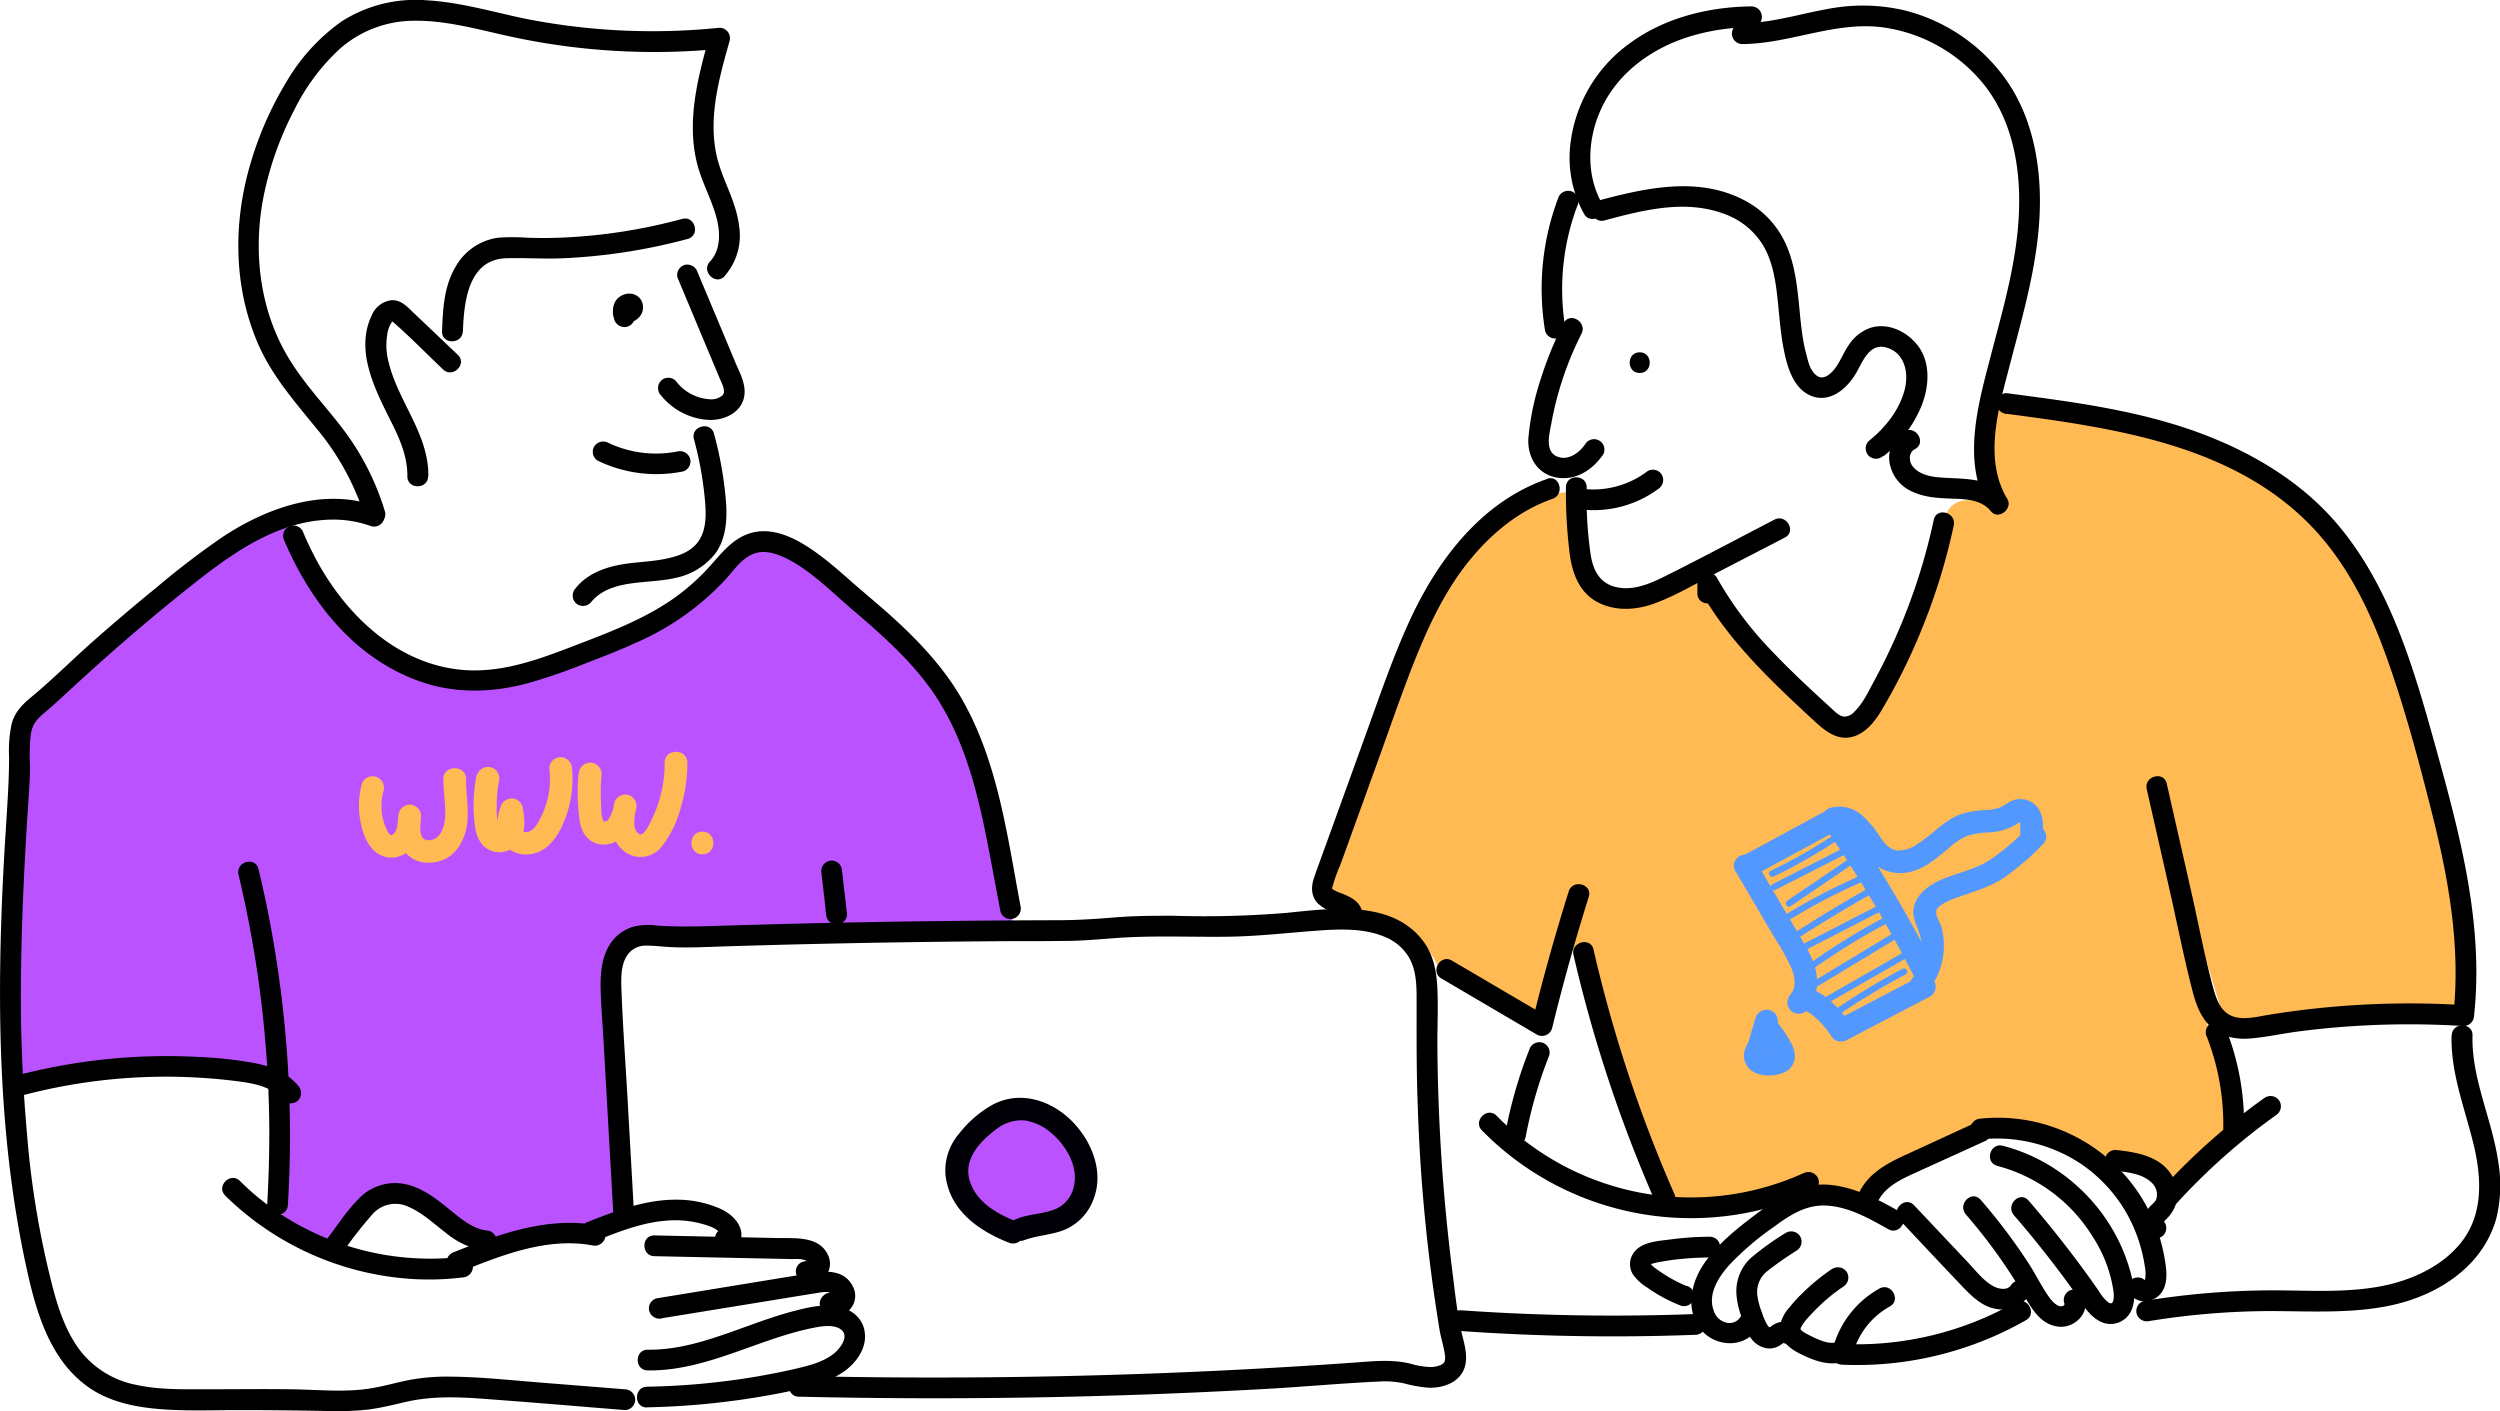 <svg xmlns="http://www.w3.org/2000/svg" viewBox="0 0 550.12 310.52"><defs><style>.cls-1{fill:#ffba53;}.cls-2{fill:#ba53ff;}.cls-3{fill:#5398ff;}.cls-4{fill:#000006;}</style></defs><title>friends</title><g id="Layer_2" data-name="Layer 2"><g id="Layer_6" data-name="Layer 6"><path class="cls-1" d="M474.19,174.68,490,226.11s43.54-3.43,51.43-1.72c0,0,3.43-60-26.06-105.25,0,0-20.23-26.75-73-30.18,0,0-8.57-1-2.4,19.55l-.17,3.32s-10.15-5.53-12.08,2.83-15.77,40.65-19.63,43.9-34.2-32.91-34.2-32.91-17,12.94-24.94.86l-1.46-18.6-10.8,1.45s-12.86,3.18-25.2,32.23-20.83,54.52-20.83,54.52l7,3.94s13.63.69,19,13.11l23.14,12.69,5.4-19.46,21.86,58.12s23.48,0,29.14-4.29l11,3.43,6-2.4,24.34-12.17,9.43-.17,14.23,5,9.43,2.23,6.69,6.34,14.05-12Z"/><path class="cls-2" d="M159.45,125.14s6-12.52,17.83-.86l14.22,11L206.93,149,215,167.48l8.06,36.34-83.49,2.4s-2.06,1.2-4.8,11.83,2.74,37.37,2.74,37.37l-.85,12.52-27.6,5.14s-12.17-3.94-17.32-7.89-11.14-.34-13,2.06a58.39,58.39,0,0,0-4.28,7L62.08,270l-.69-30.68S48,229.19,5.16,239.65L3.1,238.28l-.34-42.17,1.72-37.55s43.88-38.91,58.11-44.22c0,0,4.8,18.68,16.46,25s18,14.58,36.34,8.92,39.77-18.52,41-20.23A12.47,12.47,0,0,1,159.45,125.14Z"/><path d="M360.82,82.08c2.93,0,2.94-4.56,0-4.56s-2.95,4.56,0,4.56Z"/><path d="M344.05,71.14a79.22,79.22,0,0,0-5,12.23,57.53,57.53,0,0,0-2.73,13c-.28,4.1,1.91,7.92,6.16,8.7s7.92-1.66,10.26-5a2.28,2.28,0,0,0-3.94-2.3c-1.34,1.93-3.85,3.75-6.28,2.63-2.62-1.21-1.56-5-1.16-7.18A72,72,0,0,1,348,73.45c1.32-2.62-2.61-4.93-3.95-2.31Z"/><path d="M348.12,112.12a23.93,23.93,0,0,0,16.75-4.51,2.36,2.36,0,0,0,.82-3.13,2.3,2.3,0,0,0-3.12-.82,19.77,19.77,0,0,1-14.45,3.89,2.3,2.3,0,0,0-2.29,2.28,2.35,2.35,0,0,0,2.29,2.29Z"/><path d="M344.36,71.6a52.08,52.08,0,0,1,2.89-26.73,2.29,2.29,0,0,0-1.59-2.81,2.33,2.33,0,0,0-2.81,1.59A56.63,56.63,0,0,0,340,72.82a2.29,2.29,0,0,0,2.8,1.59,2.34,2.34,0,0,0,1.6-2.81Z"/><path d="M352.5,44.76c-3.78-6.75-3.12-15.18.38-21.91,3.8-7.29,10.79-12.2,18.5-14.68A46.61,46.61,0,0,1,385.4,6l-2-3.44-2,3.7a2.31,2.31,0,0,0,2,3.44c10.5-.07,20.49-5.12,31.06-3.66a34.63,34.63,0,0,1,22.15,12.63c6.13,7.72,8,17.92,7.67,27.55-.33,11-3.51,21.69-6.27,32.28s-6.42,23.37-.26,33.56l3.59-2.76c-3.71-4.63-9.9-3.76-15.12-4.3-1.93-.2-4.21-.82-5.41-2.48-.84-1.16-.78-3,.55-3.68,2.61-1.35.3-5.29-2.31-3.95a6.69,6.69,0,0,0-3.26,6.9,8.48,8.48,0,0,0,5.12,6.44c3.06,1.4,6.35,1.4,9.65,1.53,2.78.11,5.7.46,7.55,2.76,1.64,2,4.9-.58,3.58-2.76-5.32-8.81-1.84-20.17.54-29.35,2.86-11,6.14-22.09,6.6-33.55.4-10.14-1.45-20.88-7.4-29.32A39.08,39.08,0,0,0,418.8,2.21,40.53,40.53,0,0,0,402.06,2c-6.21,1.11-12.29,3.07-18.65,3.11l2,3.44,2-3.7a2.31,2.31,0,0,0-2-3.44c-9.39.09-19.12,2.48-26.77,8.11a31.79,31.79,0,0,0-13.17,23.09,25.43,25.43,0,0,0,3.1,14.45c1.44,2.57,5.38.27,3.94-2.3Z"/><path d="M414.5,100.36a27.5,27.5,0,0,0,8.3-11c1.67-4.1,2.1-9.36-.65-13.12-2.32-3.18-6.58-5.34-10.53-4.11a9.41,9.41,0,0,0-4.8,3.79c-1.16,1.65-1.84,3.6-3.06,5.19-.88,1.15-2.52,2.67-4,1.54s-1.86-3.06-2.27-4.62c-1.09-4-1.31-8.23-1.76-12.37-.46-4.32-1.13-8.62-3.05-12.57a20.19,20.19,0,0,0-8.81-9c-10.09-5.32-21.54-2.78-32,0-2.84.76-1.63,5.17,1.21,4.41,8.61-2.31,17.92-4.7,26.59-1.34a16.46,16.46,0,0,1,8.32,6.86c1.92,3.26,2.62,7.1,3.05,10.81.47,4,.69,8.11,1.48,12.1.72,3.66,2,8.25,5.62,10,4.39,2.11,8.42-1.46,10.45-5.11,1.38-2.48,2.86-6.29,6.38-5.38,4.16,1.09,5.1,5.56,4.16,9.26-1.16,4.56-4.32,8.47-7.93,11.36a2.31,2.31,0,0,0,0,3.23,2.33,2.33,0,0,0,3.23,0Z"/><path d="M344.58,107.26a109,109,0,0,0,.87,14.89c.58,4.16,2.18,8.33,6.12,10.37s8.42,1.74,12.44.29c4.56-1.66,8.83-4.21,13.13-6.44l15.62-8.08c2.61-1.35.31-5.29-2.3-3.94-8.13,4.2-16.2,8.54-24.4,12.61-3.19,1.58-6.86,3.09-10.48,2.22s-5-3.71-5.55-7.09a87.52,87.52,0,0,1-.88-14.83c0-2.94-4.56-3-4.57,0Z"/><path d="M425.53,114.36a132.35,132.35,0,0,1-13,35.24c-1.29,2.38-2.52,5.12-4.47,7a3,3,0,0,1-2.27,1.09c-1.17-.12-2.18-1.27-3-2-4.47-4.09-8.93-8.21-13.09-12.63a78.37,78.37,0,0,1-11.93-16,2.31,2.31,0,0,0-4.26,1.16l0,2.35c0,2.94,4.61,2.95,4.56,0l0-2.35-4.26,1.15C380.19,141,390,150.12,399.61,159c2.36,2.15,5.1,4.15,8.45,3,2.72-.92,4.59-3.38,6-5.75a131.16,131.16,0,0,0,9.18-18.7,134.44,134.44,0,0,0,6.68-21.94c.61-2.87-3.79-4.09-4.4-1.21Z"/><path d="M441.65,91.07c23.69,3.12,50.09,6.84,67.36,25.14,7.53,8,12.43,18,16.1,28.27,4.08,11.36,7.2,23.16,10.14,34.86,3.63,14.41,6.23,29.22,4.6,44.11l2.28-2.28a193,193,0,0,0-43.22,2.19c-2.63.44-5.89,1.31-8.37-.08-2.09-1.17-2.93-3.72-3.53-5.89-1.85-6.78-3.15-13.75-4.7-20.61l-5.52-24.34c-.65-2.87-5.05-1.66-4.4,1.21l5.13,22.64c1.65,7.31,3.1,14.71,5,22,.71,2.73,1.78,5.59,3.87,7.58,2.4,2.3,5.67,2.93,8.89,2.64,3.51-.31,7-1.08,10.49-1.54q5.53-.72,11.12-1.11a189.81,189.81,0,0,1,25.24-.08,2.33,2.33,0,0,0,2.28-2.29c1.5-13.63-.51-27.34-3.61-40.61-1.57-6.71-3.41-13.35-5.26-20-1.54-5.53-3.12-11.05-4.95-16.49-3.7-11-8.48-21.71-15.94-30.67-7.64-9.17-18-15.53-29-19.83-14-5.48-29.14-7.41-44-9.36-1.22-.17-2.28,1.16-2.28,2.28a2.34,2.34,0,0,0,2.28,2.28Z"/><path d="M340.48,105.38c-14.58,5.05-24.24,17.94-30.43,31.5-3.5,7.66-6.23,15.65-9.09,23.56l-9.17,25.37c-.87,2.4-1.76,4.8-2.6,7.21-.7,2-.75,4.08.73,5.71a9.64,9.64,0,0,0,3.81,2.16,8.31,8.31,0,0,1,1.38.6l.28.18c.32.17-.24-.17,0,0s-.05-.24,0,0-.05-.22-.05-.24a2.35,2.35,0,0,0,2.28,2.28,2.31,2.31,0,0,0,2.29-2.28c-.3-3-2.61-4.06-5.13-5a6.43,6.43,0,0,1-1.16-.53l-.3-.18s.21.17,0,0-.2-.21-.2-.25a35.51,35.51,0,0,1,1.84-5.21l8.83-24.44c2.8-7.76,5.46-15.61,8.64-23.23,2.88-6.89,6.36-13.72,11.13-19.52s10.85-10.81,18.07-13.3c2.76-1,1.58-5.37-1.21-4.41Z"/><path d="M317.17,215.31l21,12.34a2.31,2.31,0,0,0,3.36-1.37q3.56-14.58,8.07-28.92c.89-2.81-3.52-4-4.4-1.21q-4.51,14.32-8.08,28.92l3.36-1.36-21-12.34c-2.54-1.49-4.84,2.46-2.31,3.94Z"/><path d="M346.25,210.15a307.53,307.53,0,0,0,18.19,54.74,2.31,2.31,0,0,0,3.13.82,2.34,2.34,0,0,0,.81-3.12,302.22,302.22,0,0,1-17.73-53.65c-.66-2.86-5.06-1.65-4.4,1.21Z"/><path d="M485.45,227.74a53,53,0,0,1,3.78,20.4c-.05,2.94,4.52,2.94,4.56,0a56.3,56.3,0,0,0-3.94-21.62,2.35,2.35,0,0,0-2.8-1.59,2.3,2.3,0,0,0-1.6,2.81Z"/><path d="M498.45,241.48a143.74,143.74,0,0,0-22.89,20.28c-2,2.17,1.25,5.41,3.23,3.23a137.93,137.93,0,0,1,22-19.57,2.33,2.33,0,0,0,.82-3.12,2.3,2.3,0,0,0-3.12-.82Z"/><path d="M439.52,256.56a35.11,35.11,0,0,1,20.94,15.52,30,30,0,0,1,4.62,12.12c.11,1,.2,3.44-1.28,2.3a10.46,10.46,0,0,1-2-2.47q-1.35-1.95-2.73-3.85-6-8.26-12.69-16c-1.93-2.22-5.14,1-3.22,3.23q6.76,7.8,12.8,16.19c1.71,2.4,3.31,5.65,6,7.09a5,5,0,0,0,7-2.25c1.14-2.52.64-5.35,0-7.93a38.4,38.4,0,0,0-2.75-7.46,39.87,39.87,0,0,0-9.65-12.52,39.05,39.05,0,0,0-15.84-8.41c-2.85-.72-4.06,3.68-1.22,4.41Z"/><path d="M435.84,250.72a33.55,33.55,0,0,1,21.67,5.12,32.59,32.59,0,0,1,13,16.84,34,34,0,0,1,1.44,5.89,8.47,8.47,0,0,1,.11,2.75,3.45,3.45,0,0,1-.14.45l.06,0c-.35,0-.38,0-.1.06a.54.54,0,0,1,.45.31c-1.64-2.43-5.6-.14-3.94,2.3a4.28,4.28,0,0,0,6,1.16c2.2-1.39,2.51-4.14,2.24-6.51A37.22,37.22,0,0,0,451.76,248a37,37,0,0,0-15.92-1.85,2.35,2.35,0,0,0-2.28,2.28,2.29,2.29,0,0,0,2.28,2.28Z"/><path d="M432.59,267.25a118,118,0,0,1,12.82,17.86c1.79,3.06,3.77,6.48,7.7,6.83,3.38.31,6.85-3,5.5-6.5a2.35,2.35,0,0,0-2.81-1.6,2.31,2.31,0,0,0-1.59,2.81c.12.31.14.6-.37.76-1,.31-2.19-1-2.7-1.65-1.7-2.3-3-5-4.52-7.4A124.5,124.5,0,0,0,435.82,264c-1.94-2.22-5.15,1-3.23,3.23Z"/><path d="M413.21,264.43c1.74-3.62,5.75-5.2,9.2-6.79L437,251a2.31,2.31,0,0,0,.82-3.13,2.34,2.34,0,0,0-3.12-.82q-7.74,3.56-15.46,7.11c-3.9,1.79-8,4-10,8a2.34,2.34,0,0,0,.82,3.13,2.3,2.3,0,0,0,3.12-.82Z"/><path d="M418,268.45c4.71,5,9.39,10,14.11,14.95,1.93,2,4.18,4.12,7,4.6a7.08,7.08,0,0,0,7.34-2.89c1.64-2.45-2.31-4.74-3.94-2.3-.88,1.32-3,.76-4.07.11-2.13-1.25-3.77-3.42-5.45-5.19l-11.8-12.51c-2-2.14-5.24,1.09-3.23,3.23Z"/><path d="M465.64,257.66a30.38,30.38,0,0,1,3,.41,16.41,16.41,0,0,1,1.71.42l.74.25c.42.15-.14-.09.3.13a10.11,10.11,0,0,1,1.21.67s.57.41.29.19l.51.45a3.8,3.8,0,0,1,1.11,1.75c0,.08.16.67.13.46s0,.38,0,.47-.05.69,0,.46-.13.46-.16.55c-.11.4.15-.12-.12.25,0,.06-.41.54-.17.27-.31.35-.65.66-1,1-1.56,1.72-2.5,4.7-.4,6.46a2.34,2.34,0,0,0,3.23,0,2.28,2.28,0,0,0,0-3.22c-.19-.18-.19-.16,0,.06a.57.57,0,0,1,.1.35c0,.19,0,.17,0-.06-.06.3-.06.31,0,0s.08-.24,0-.08-.05.13.06-.07c.34-.34-.11.06.21-.26a9.5,9.5,0,0,0,2-2.59,7.76,7.76,0,0,0-.34-7.09c-2.53-4.49-7.91-5.36-12.56-5.85a2.29,2.29,0,0,0-2.28,2.28,2.36,2.36,0,0,0,2.28,2.29Z"/><path d="M539.46,227.82c-.21,8.43,3,16.26,4.93,24.33,1.66,7.13,2.05,14.91-2.63,21-3.83,5-9.89,8-15.91,9.47-8.18,1.95-16.7,1.36-25,1.32a176,176,0,0,0-29.08,2.34,2.3,2.3,0,0,0-1.6,2.81,2.35,2.35,0,0,0,2.81,1.6,168.4,168.4,0,0,1,26.43-2.19c8.82,0,17.7.6,26.4-1.19,6.76-1.39,13.5-4.57,18.2-9.73a23.32,23.32,0,0,0,5.23-9.23,30.33,30.33,0,0,0,.52-12.51c-1.32-9.46-5.94-18.36-5.69-28,.08-2.94-4.49-2.94-4.57,0Z"/><path d="M443.49,286.57a70.67,70.67,0,0,1-38.15,9.17l2.21,2.89a16.82,16.82,0,0,1,8.3-11.14c2.57-1.43.27-5.37-2.3-3.94a21.38,21.38,0,0,0-10.41,13.86,2.32,2.32,0,0,0,2.2,2.89,75.16,75.16,0,0,0,40.46-9.79c2.55-1.45.25-5.4-2.31-3.94Z"/><path d="M403.23,279.16a46.54,46.54,0,0,0-6.71,5.5c-1,.95-1.87,1.95-2.73,3a8.5,8.5,0,0,0-2.07,3.87c-.51,3.13,1.82,5.08,4.34,6.34,2.92,1.45,5.92,2.63,9.22,1.93a2.3,2.3,0,0,0,1.6-2.8,2.33,2.33,0,0,0-2.81-1.6c-1.89.4-3.95-.6-5.7-1.47-.43-.22-.87-.43-1.28-.68a4,4,0,0,1-.48-.32c-.13-.09-.13-.08,0,0l-.24-.23c-.19-.16.13.19-.12-.13s-.14-.25,0,0l-.05-.22s-.17.69.05-.09c.13-.45,0,0,.2-.45a12.27,12.27,0,0,1,1.73-2.21c.78-.86,1.59-1.69,2.43-2.48a37.85,37.85,0,0,1,5-4,2.35,2.35,0,0,0,.82-3.13,2.32,2.32,0,0,0-3.13-.82Z"/><path d="M393,271.26a62.5,62.5,0,0,0-7.73,5.55,10,10,0,0,0-3.15,8.24,17.82,17.82,0,0,0,1.1,4.72A24.65,24.65,0,0,0,385,294a5.42,5.42,0,0,0,3.6,2.66,4.22,4.22,0,0,0,2.81-.46c.27-.15.52-.34.78-.52.68-.47.34,0-.18-.36,2.52,1.53,4.81-2.42,2.3-3.94a3.89,3.89,0,0,0-4,.1,4.57,4.57,0,0,0-.77.53s-.49.27-.14.2-.17-.17-.33-.38a12.26,12.26,0,0,1-1.37-3.07,15,15,0,0,1-1-3.7,5.84,5.84,0,0,1,2.19-5.35,71.86,71.86,0,0,1,6.43-4.5,2.33,2.33,0,0,0,.82-3.12,2.3,2.3,0,0,0-3.12-.82Z"/><path d="M417.81,266.49c-4.84-2.72-10-5.41-15.61-5.8s-10.45,2.52-14.91,5.84-8.76,6.62-12,11.08c-2.91,4-4.44,9.63-1.62,14.13s9.77,5.41,13,.71a2.31,2.31,0,0,0-.82-3.12,2.34,2.34,0,0,0-3.13.82,2.85,2.85,0,0,1-2.86.89,3.86,3.86,0,0,1-2.76-2.63c-1.36-3.65,1.05-7.39,3.38-10A61.67,61.67,0,0,1,390.3,270c3.46-2.56,7-4.91,11.47-4.72,4.94.21,9.54,2.84,13.74,5.2,2.56,1.45,4.87-2.49,2.3-3.94Z"/><path d="M371.15,283a31.16,31.16,0,0,1-5.57-3c-.47-.31-.92-.63-1.36-.95a2.52,2.52,0,0,1-.34-.27,5.49,5.49,0,0,1-.43-.4,2,2,0,0,1-.24-.26c.1.13.11.13,0,0s-.08-.13,0,0c-.06-.24-.07-.28,0-.13s-.08.39-.08.41.31-.28.24-.24.36-.16.11-.05a4.5,4.5,0,0,1,.74-.21c.54-.14,1.09-.23,1.64-.32,1.11-.19,2.18-.35,3.28-.47a64.93,64.93,0,0,1,7.24-.4,2.29,2.29,0,0,0,0-4.57,67.18,67.18,0,0,0-8.74.59c-2.82.37-6.69.5-8.34,3.23a4.28,4.28,0,0,0,.06,4.52,10.8,10.8,0,0,0,3.12,2.86,34.76,34.76,0,0,0,7.47,4,2.28,2.28,0,0,0,2.8-1.59,2.33,2.33,0,0,0-1.59-2.81Z"/><path d="M396.77,258.19a59.92,59.92,0,0,1-67.43-12.66c-2.07-2.1-5.3,1.13-3.23,3.23a64.49,64.49,0,0,0,73,13.37,2.29,2.29,0,0,0,.82-3.12,2.34,2.34,0,0,0-3.12-.82Z"/><path d="M336.51,231a99.19,99.19,0,0,0-5.22,18.11,2.33,2.33,0,0,0,1.59,2.8,2.3,2.3,0,0,0,2.81-1.59,98.86,98.86,0,0,1,5.22-18.1,2.29,2.29,0,0,0-1.59-2.81,2.33,2.33,0,0,0-2.81,1.59Z"/><path d="M373.09,289.15a479.4,479.4,0,0,1-51.56-.82c-2.93-.2-2.92,4.37,0,4.57a479.4,479.4,0,0,0,51.56.82c2.93-.11,2.94-4.68,0-4.57Z"/><path d="M175.9,307.34q25.53.59,51.06.17t51.23-1.86c8.35-.46,16.68-1.24,25-1.63a20,20,0,0,1,5.77.39,31,31,0,0,0,5.05.93c3.24.23,7.13-1,8.25-4.36.95-2.84-.3-6-.87-8.75-.83-4-1.25-8.1-1.76-12.13q-1.61-12.64-2.45-25.38-.82-12.58-.89-25.21c0-4,.19-8,0-12-.15-3.48-.78-7.07-2.82-10-6.66-9.49-20.1-7.69-30.07-6.66a218.63,218.63,0,0,1-25.21.66c-4.15,0-8.26,0-12.4.33s-8.38.64-12.58.65q-25.53.06-51.07.6-12.74.28-25.48.68c-4,.12-8,.18-12-.09a14,14,0,0,0-5.35.25,9.35,9.35,0,0,0-4.16,2.62c-2.51,2.82-3,6.74-3,10.38.08,4.06.43,8.12.66,12.18l1.45,25.59.7,12.43c.16,2.92,4.73,2.94,4.56,0l-1.4-24.85c-.46-8.17-1.07-16.34-1.37-24.52-.11-2.78-.18-6.48,2.11-8.5a4.91,4.91,0,0,1,3.36-1.18c1.93,0,3.87.28,5.8.35,4,.16,8-.08,12.06-.2s8.22-.24,12.34-.35q24.63-.62,49.29-.78c4.15,0,8.3,0,12.44-.05,3.88,0,7.74-.37,11.6-.65,8.17-.58,16.33-.17,24.51-.28,6.66-.09,13.21-.87,19.84-1.35,4.81-.35,10.08-.53,14.61,1.38a11,11,0,0,1,5.2,4.31c1.74,2.83,1.82,6.28,1.81,9.5,0,8-.05,15.93.27,23.91a377.86,377.86,0,0,0,4.8,48.87c.22,1.28.59,2.54.87,3.82.2.91.56,2.45.15,3.18s-2,1.06-2.92,1.08a18,18,0,0,1-4.54-.75c-3.87-.94-7.71-.58-11.63-.29s-7.95.55-11.92.8q-49.44,3.1-99,2.42-6-.08-12-.22c-2.94-.06-2.94,4.5,0,4.57Z"/><path d="M142.31,309.68A168.85,168.85,0,0,0,166,307.56c3.73-.6,7.44-1.3,11.11-2.19a23.51,23.51,0,0,0,8.83-3.72c2.75-2.08,5-5.33,4.27-8.92-.56-3-3.24-4.84-6.09-5.28-3.12-.49-6.22.2-9.24,1-3.34.85-6.6,2-9.84,3.16-7.28,2.61-14.67,5.49-22.51,5.39-2.94,0-2.94,4.53,0,4.56,12.89.16,24.13-6.92,36.49-9.38,1.77-.35,4.39-.8,6,.34,2,1.48-.18,4.25-1.51,5.32-2.16,1.73-4.94,2.51-7.59,3.15-3.27.79-6.59,1.43-9.91,2a160,160,0,0,1-23.64,2.15c-2.93.06-2.94,4.63,0,4.57Z"/><path d="M145.68,290.07l22.68-3.69c3.77-.61,7.55-1.24,11.33-1.84,1.07-.17,2.72-.56,3.63.25s-.16.15.5.11c-.65,0,.47.28.43.24-2-2.12-5.27,1.12-3.23,3.23a4.07,4.07,0,0,0,5.37.31,4.36,4.36,0,0,0,1.29-5.57c-2.36-4.83-8.53-3.08-12.65-2.41l-30.56,5a2.3,2.3,0,0,0-1.6,2.81,2.34,2.34,0,0,0,2.81,1.59Z"/><path d="M144,276.42l20.23.43c3.29.07,6.58.13,9.86.21,1.09,0,2.93-.19,3.75.71,0,0,.26.35.23.34s-.15-.22.13-.2.83.3.34-.08a2.31,2.31,0,0,0-3.13.82,2.36,2.36,0,0,0,.82,3.13,4,4,0,0,0,5-.47,4.41,4.41,0,0,0,.9-5.28c-2-4.08-7.22-3.52-11-3.6L144,271.85c-2.93-.06-2.93,4.51,0,4.57Z"/><path d="M130.72,273.2c5-2,10.2-4.1,15.61-4.57a22.33,22.33,0,0,1,7.38.48c1.15.29,5.4,1.29,4.73,3.1l2.2-1.68-1.11-.07c-2.94-.19-2.93,4.38,0,4.56l1.11.08a2.34,2.34,0,0,0,2.2-1.68c1.26-3.36-1.5-6.16-4.32-7.43a23.68,23.68,0,0,0-9.57-2c-6.8-.07-13.22,2.38-19.45,4.82a2.36,2.36,0,0,0-1.59,2.81,2.3,2.3,0,0,0,2.81,1.6Z"/><path d="M101.14,279.91c9.18-3.66,19.12-7.7,29.19-5.87a2.35,2.35,0,0,0,2.81-1.59,2.31,2.31,0,0,0-1.6-2.81c-11-2-21.52,1.84-31.61,5.87a2.34,2.34,0,0,0-1.59,2.8,2.29,2.29,0,0,0,2.8,1.6Z"/><path d="M49.56,263.1a64.51,64.51,0,0,0,39.79,18.24,60.07,60.07,0,0,0,12.43-.24,2.35,2.35,0,0,0,2.28-2.28,2.29,2.29,0,0,0-2.28-2.28A60.1,60.1,0,0,1,62,267.32a57.78,57.78,0,0,1-9.2-7.45c-2.09-2.07-5.32,1.15-3.23,3.23Z"/><path d="M107,270.75c-3.15-.41-5.83-2.77-8.2-4.7-2.91-2.37-6.07-4.82-9.86-5.53a11,11,0,0,0-10,3.26c-2.81,2.81-5,6.32-7.44,9.47a2.3,2.3,0,0,0,.82,3.12,2.33,2.33,0,0,0,3.12-.81A85.31,85.31,0,0,1,82,267.15a6.7,6.7,0,0,1,8-1.54c3,1.3,5.4,3.62,8,5.59a18.51,18.51,0,0,0,9,4.12,2.29,2.29,0,0,0,2.29-2.28,2.35,2.35,0,0,0-2.29-2.29Z"/><path d="M137.5,305.71l-19.07-1.52c-6.29-.51-12.6-1.18-18.92-1.26a46.63,46.63,0,0,0-9.06.66c-2.78.52-5.5,1.32-8.28,1.82-5.91,1.07-12,.38-18,.3-6.27-.09-12.55,0-18.82,0-5.17,0-10.43.13-15.51-1a20.54,20.54,0,0,1-12-7.26c-2.93-3.74-4.62-8.32-5.89-12.85a197.09,197.09,0,0,1-6-35,345.48,345.48,0,0,1-1.3-37c.17-12.19.81-24.36,1.61-36.51.17-2.57.37-5.12.34-7.69a41.86,41.86,0,0,1,.18-6.81c.34-2.24,1.34-3.35,3.06-4.8,2.07-1.73,4-3.56,6-5.39,9-8.3,18.26-16.27,27.88-23.81,8.64-6.77,18.55-13.39,30-13.25a24.3,24.3,0,0,1,8,1.46,2.29,2.29,0,0,0,2.8-1.59,2.33,2.33,0,0,0-1.59-2.81c-11.54-4.16-23.92.2-33.71,6.6A178.91,178.91,0,0,0,34.77,129q-7.37,6-14.49,12.29c-4.51,4-8.78,8.29-13.42,12.12-1.93,1.6-3.6,3.3-4.27,5.79A27.43,27.43,0,0,0,2,166.49c0,5.48-.41,10.92-.74,16.39C.84,189.29.51,195.69.3,202.1c-.87,25.31,0,50.85,5.27,75.69,2.14,10,5,21.08,13.75,27.36,4.51,3.23,10.1,4.43,15.53,4.89,5.76.5,11.59.26,17.36.25q9.69,0,19.35.19a64.81,64.81,0,0,0,9.45-.31c2.87-.36,5.65-1.08,8.46-1.72,6.21-1.4,12.55-1,18.84-.5,6.52.49,13,1,19.53,1.55l9.66.78a2.3,2.3,0,0,0,2.28-2.29,2.33,2.33,0,0,0-2.28-2.28Z"/><path d="M62.34,118.45C68.17,132.36,78,145,92.72,150.05c7.71,2.65,15.77,2.37,23.57.25a121.39,121.39,0,0,0,11.7-4c3.93-1.52,7.87-3,11.72-4.77a58.84,58.84,0,0,0,19.72-13.79c2-2.16,3.95-5.23,6.93-6.06,2.27-.63,4.81.23,7,1.35,5.21,2.73,9.42,7,13.84,10.81,5.89,5,11.8,10.18,16.54,16.33,9.72,12.61,12.32,28.7,15.19,43.93l1.22,6.47a2.3,2.3,0,0,0,2.81,1.59,2.33,2.33,0,0,0,1.6-2.8c-2.93-15.52-5-32-13.11-45.9-4-6.85-9.53-12.65-15.39-17.94-2.66-2.39-5.41-4.67-8.1-7-2.15-1.89-4.28-3.81-6.54-5.56-4.5-3.49-10.69-7.55-16.65-5.53-3.37,1.14-5.64,3.86-7.93,6.44a48.64,48.64,0,0,1-8.41,7.68c-6.75,4.77-14.61,7.69-22.27,10.63s-15.48,5.81-23.73,5.28c-15.07-1-26.77-12.48-33.35-25.27-.83-1.6-1.6-3.24-2.3-4.9a2.36,2.36,0,0,0-2.8-1.6,2.3,2.3,0,0,0-1.6,2.81Z"/><path d="M180.7,191.66l1.1,9.49,4.49-.61-.14-.89a2.29,2.29,0,0,0-2.81-1.59,2.35,2.35,0,0,0-1.6,2.81l.14.89a2.27,2.27,0,0,0,1.05,1.36,2.39,2.39,0,0,0,1.46.27,2.25,2.25,0,0,0,2-2.24l-1.1-9.49a2.49,2.49,0,0,0-.67-1.62,2.34,2.34,0,0,0-1.61-.67,2.32,2.32,0,0,0-2.29,2.29Z"/><path d="M52.49,192.49A247.54,247.54,0,0,1,59.26,249c0,5.39-.15,10.78-.47,16.16-.18,2.93,4.38,2.92,4.56,0a252.35,252.35,0,0,0-3.16-57.84q-1.38-8.08-3.3-16.08c-.68-2.85-5.08-1.64-4.4,1.22Z"/><path d="M129.93,132.67c4.26-5.43,12.64-4.06,18.64-5.49a14.89,14.89,0,0,0,8.84-5.39c2.38-3.26,2.64-7.55,2.34-11.44a81.38,81.38,0,0,0-2.64-14.93c-.78-2.83-5.18-1.63-4.41,1.22A76.47,76.47,0,0,1,155,108.83c.35,3.38.73,7.42-1.36,10.35-1.72,2.42-4.8,3.34-7.58,3.86-3.19.61-6.45.64-9.64,1.23-3.67.69-7.39,2.16-9.75,5.17a2.35,2.35,0,0,0,0,3.23,2.28,2.28,0,0,0,3.22,0Z"/><path d="M149.09,61.1q4.65,11.12,9.31,22.23c.41,1,1.44,2.74.56,3.69a3.88,3.88,0,0,1-2.88.83,10.15,10.15,0,0,1-7.4-4.06,2.29,2.29,0,0,0-3.23,0,2.33,2.33,0,0,0,0,3.22,14.58,14.58,0,0,0,10.14,5.37c3.73.31,8-1.68,8.25-5.82.14-2.29-1-4.45-1.9-6.5l-2.78-6.65-5.67-13.52a2.36,2.36,0,0,0-2.81-1.6,2.3,2.3,0,0,0-1.59,2.81Z"/><path d="M159.45,60.74a13.45,13.45,0,0,0,3.18-11.06c-.55-4.55-2.76-8.55-4.21-12.84C155.31,27.65,158,18,160.55,9a2.3,2.3,0,0,0-2.21-2.89A144.09,144.09,0,0,1,115,4C108,2.49,101,.46,93.82.06A30.18,30.18,0,0,0,75.14,4.74a42.42,42.42,0,0,0-12,13.09,75.65,75.65,0,0,0-8,18.09c-3.84,12.95-3.8,27,1.56,39.55,3,7,7.94,12.67,12.71,18.53a57.17,57.17,0,0,1,10.87,19.68c.85,2.8,5.25,1.61,4.4-1.22A57.22,57.22,0,0,0,75.7,94.72c-3.94-5.26-8.59-10-12-15.63C57,68.25,55.57,54.91,58.13,42.59a71.5,71.5,0,0,1,6.63-18.41,46,46,0,0,1,10-13.42A24.75,24.75,0,0,1,90.87,4.57c6.85-.14,13.52,1.7,20.14,3.18a149.13,149.13,0,0,0,47.33,3l-2.2-2.89c-2.52,8.9-5,18.33-2.88,27.58,1,4.4,3.36,8.35,4.47,12.72.79,3.11.84,6.91-1.5,9.39-2,2.13,1.2,5.37,3.22,3.23Z"/><path d="M94.26,104.8c.1-9.35-6.69-16.42-8.76-25.18a14.28,14.28,0,0,1-.3-5.89,6.39,6.39,0,0,1,1-2.82c.09-.11.43-.33.44-.39-.51,0-.64,0-.39.11l.36.33c3.76,3.29,7.28,6.91,10.9,10.35,2.13,2,5.36-1.2,3.23-3.23L91.08,68.9c-1.42-1.35-2.83-3-5-2.83a5.43,5.43,0,0,0-4.28,3.32c-3.65,7.66.57,16,4,22.88,2,3.93,3.89,8,3.84,12.53,0,2.94,4.53,2.94,4.57,0Z"/><path d="M101.86,73c.23-6.48,1.12-15.9,9.51-16.17,4.19-.13,8.39.19,12.6,0a127.48,127.48,0,0,0,12.92-1.25,126.61,126.61,0,0,0,14.43-3c2.83-.77,1.63-5.18-1.21-4.41A120,120,0,0,1,123,52.31q-3.45.12-6.9,0a45.48,45.48,0,0,0-6.5,0,12.71,12.71,0,0,0-9.33,6.36c-2.57,4.27-2.82,9.39-3,14.23-.11,2.94,4.46,2.94,4.57,0Z"/><path d="M139.53,69a8.2,8.2,0,0,1-.18-.86l.08.61a3.05,3.05,0,0,1,0-.74l-.08.61a1.83,1.83,0,0,1,.12-.46l-.23.54a.92.92,0,0,1,.16-.27l-.36.46a1.21,1.21,0,0,1,.2-.19l-.47.35a1.64,1.64,0,0,1,.29-.16l-.54.23a1.33,1.33,0,0,1,.34-.1l-.61.08a1.4,1.4,0,0,1,.29,0l-.6-.08.22.06-.55-.23.15.08-.46-.35a.46.46,0,0,1,.12.12l-.35-.46a1,1,0,0,1,.1.17l-.23-.55a1.06,1.06,0,0,1,0,.19l-.08-.61a.81.81,0,0,1,0,.22l.08-.6a1.14,1.14,0,0,1-.06.25l.23-.55a1.38,1.38,0,0,1-.17.29l.35-.46a1.45,1.45,0,0,1-.21.22l.46-.36a2,2,0,0,1-.32.18l.55-.23a2.67,2.67,0,0,1-.66.17l.61-.08-.61,0a1.67,1.67,0,0,0-.88.19A2.16,2.16,0,0,0,135.05,68a1.77,1.77,0,0,0-.19.88l.08.61a2.22,2.22,0,0,0,.59,1,2.26,2.26,0,0,0,1.61.67,7.89,7.89,0,0,0,1.53-.18,4,4,0,0,0,1.72-.93,3.35,3.35,0,0,0,1-1.59,4.55,4.55,0,0,0,.11-.74,1.2,1.2,0,0,0,0-.19,3.22,3.22,0,0,0-.4-1.45,2.57,2.57,0,0,0-.52-.66,3.08,3.08,0,0,0-1.23-.7,3.35,3.35,0,0,0-1.75,0,4.38,4.38,0,0,0-.81.31,2.63,2.63,0,0,0-.52.35c-.11.09-.24.17-.34.27a6.9,6.9,0,0,0-.45.56,3.93,3.93,0,0,0-.59,1.93,2.35,2.35,0,0,0,0,.53,10,10,0,0,0,.28,1.64,1.75,1.75,0,0,0,.41.77,2.36,2.36,0,0,0,2.4.82,2.28,2.28,0,0,0,1.36-1l.23-.54a2.3,2.3,0,0,0,0-1.22Z"/><path d="M149.05,99.35a24.48,24.48,0,0,1-15.18-1.9,2.34,2.34,0,0,0-3.12.81,2.3,2.3,0,0,0,.82,3.13,29.6,29.6,0,0,0,18.69,2.36,2.3,2.3,0,0,0,1.6-2.8,2.33,2.33,0,0,0-2.81-1.6Z"/><path d="M3.59,241.4A123.58,123.58,0,0,1,52.82,238c3.5.49,7.21,1.27,9.55,4.13a2.31,2.31,0,0,0,3.23,0,2.33,2.33,0,0,0,0-3.23c-2.31-2.82-5.85-4.22-9.33-4.92a89.3,89.3,0,0,0-12.53-1.4A130.36,130.36,0,0,0,2.38,237c-2.83.78-1.63,5.18,1.21,4.41Z"/><path class="cls-3" d="M446,182.28a47,47,0,0,1-8.57,7.23c-3.22,1.91-6.94,2.61-10.35,4.1s-7.07,4.51-5.79,8.8c.51,1.72,1.38,3.19,1.47,5a10.77,10.77,0,0,1-1,5.24,2.57,2.57,0,0,0,.9,3.42,2.53,2.53,0,0,0,3.42-.9,15.85,15.85,0,0,0,1.09-11.32c-.34-1.13-1.71-2.87-.85-3.95s2.85-1.87,4.27-2.38c3.59-1.29,7.21-2.27,10.42-4.4a57.8,57.8,0,0,0,8.52-7.34c2.29-2.26-1.25-5.8-3.54-3.53Z"/><path class="cls-3" d="M425.87,213.16A282.42,282.42,0,0,0,405.46,179L404,182.63c3-1,5,3.72,6.49,5.55a9.39,9.39,0,0,0,9.54,3.75c3.57-.74,6.32-3.23,9-5.48a15.18,15.18,0,0,1,3.66-2.44,16.82,16.82,0,0,1,5-.83,13.24,13.24,0,0,0,5.87-1.69,5.38,5.38,0,0,1,1.14-.7s-.31-.1-.28,0a5.85,5.85,0,0,1,.09,2.25,2.52,2.52,0,0,0,2.5,2.5,2.56,2.56,0,0,0,2.5-2.5c.15-2.06,0-4.23-1.55-5.8a4.8,4.8,0,0,0-5.9-.7,14,14,0,0,1-2.24,1.24,11.65,11.65,0,0,1-2.75.47,20.16,20.16,0,0,0-5.87,1c-3.62,1.45-6,4.43-9.26,6.46a7.19,7.19,0,0,1-4.58,1.43c-1.56-.22-2.68-1.57-3.53-2.78a21.7,21.7,0,0,0-4.3-5.14,7.56,7.56,0,0,0-6.87-1.42c-1.42.46-2.46,2.28-1.49,3.67a285.81,285.81,0,0,1,20.41,34.2c1.45,2.87,5.76.34,4.31-2.52Z"/><path class="cls-3" d="M401.69,178.46l-18.18,9.85a2.5,2.5,0,1,0,2.52,4.32l18.18-9.86a2.5,2.5,0,1,0-2.52-4.31Z"/><path class="cls-3" d="M381.88,191.67l8.65,14.75a49.37,49.37,0,0,1,3.73,6.75c.66,1.71,1.09,4.07-.24,5.6l3.53,3.54c.4-.4.21-.37-.54.1-.1-.06-.07-.06.1,0s.43.13.62.23a9,9,0,0,1,1.87,1.4,18.27,18.27,0,0,1,3.34,3.94,2.55,2.55,0,0,0,3.42.89l18.37-9.6a2.53,2.53,0,0,0,0-4.32l-.7-.43c-2.74-1.7-5.25,2.62-2.52,4.32l.7.43V215l-18.38,9.61,3.42.89a23.38,23.38,0,0,0-5.91-6.39c-2.06-1.54-5.36-2.61-7.32-.29a2.57,2.57,0,0,0,0,3.54,2.52,2.52,0,0,0,3.53,0,9.7,9.7,0,0,0,2.16-8c-.46-3-2.1-5.69-3.63-8.29l-9.89-16.85c-1.62-2.78-5.95-.26-4.31,2.52Z"/><path class="cls-3" d="M390.33,192.86a119.08,119.08,0,0,0,15.21-8.78c.75-.51,0-1.74-.72-1.22a118.9,118.9,0,0,1-15.2,8.77c-.83.4-.11,1.62.71,1.23Z"/><path class="cls-3" d="M390.72,195.8l18.77-9.57c.81-.42.09-1.64-.72-1.23L390,194.57c-.81.42-.1,1.64.72,1.23Z"/><path class="cls-3" d="M394,199.42l13.15-8.92c.75-.51,0-1.74-.72-1.23l-13.14,8.92c-.75.51,0,1.74.71,1.23Z"/><path class="cls-3" d="M392.34,203.29a130.77,130.77,0,0,1,18.3-9.62c.84-.36.12-1.58-.71-1.22a131.21,131.21,0,0,0-18.3,9.61c-.77.49-.06,1.71.71,1.23Z"/><path class="cls-3" d="M395,206.86q8.9-5.75,18.13-10.91a.71.71,0,0,0-.72-1.22q-9.23,5.16-18.12,10.9c-.77.49-.06,1.72.71,1.23Z"/><path class="cls-3" d="M394.83,210.33l21.37-11c.81-.42.09-1.64-.72-1.23l-21.36,11c-.81.42-.1,1.64.71,1.23Z"/><path class="cls-3" d="M397.89,214a141.72,141.72,0,0,1,19.41-11.9c.81-.41.09-1.64-.72-1.22a139.09,139.09,0,0,0-19.4,11.9c-.73.53,0,1.76.71,1.22Z"/><path class="cls-3" d="M399.4,217.37l18.06-10.92a.71.71,0,0,0-.71-1.22l-18.06,10.91c-.78.48-.07,1.7.71,1.23Z"/><path class="cls-3" d="M400.29,221.83l19-10.89a.71.71,0,0,0-.71-1.22l-19,10.88a.71.71,0,0,0,.72,1.23Z"/><path class="cls-3" d="M404,223.71a160.35,160.35,0,0,1,15.33-9.3c.81-.43.09-1.65-.71-1.22a161.66,161.66,0,0,0-15.34,9.29c-.75.52,0,1.75.72,1.23Z"/><path class="cls-2" d="M222.94,271.15a22.82,22.82,0,0,1-9.36-5.95c-2.44-2.83-3.77-6.83-2.67-10.41a14.89,14.89,0,0,1,4.4-6.22,15.77,15.77,0,0,1,7.15-4.34c4.57-1,9.31,1.54,12.4,5.06a15.58,15.58,0,0,1,4.14,9.5,10,10,0,0,1-4.55,9c-3,1.74-6.7,1.5-9.89,2.79"/><path class="cls-4" d="M223.61,268.74c-4.26-1.63-8.85-4.29-10.23-8.94s2.12-8.51,5.67-11.17a8.93,8.93,0,0,1,6.46-2.08,11.57,11.57,0,0,1,5.61,2.58c3.35,2.75,6.24,7.42,5.18,11.91a6.93,6.93,0,0,1-4,5c-2.68,1.11-5.7,1.06-8.41,2.1a2.58,2.58,0,0,0-1.75,3.08,2.52,2.52,0,0,0,3.08,1.74c3-1.17,6.38-1.17,9.39-2.5a11.66,11.66,0,0,0,6.07-6.72c2.29-6.1-.56-12.89-5-17.23-4.69-4.57-11.48-6.61-17.46-3.31a24.79,24.79,0,0,0-7.18,6.27,12.45,12.45,0,0,0-3,8.9c.75,7.91,7.35,12.54,14.21,15.17a2.51,2.51,0,0,0,3.07-1.74,2.56,2.56,0,0,0-1.74-3.08Z"/><path class="cls-1" d="M79.59,172.63a18.45,18.45,0,0,0-.27,8.13c.43,2.33,1.36,5.05,3.22,6.63a5.59,5.59,0,0,0,7.5-.26c2.15-1.93,2.49-4.85,2.62-7.57a2.52,2.52,0,0,0-2.5-2.5,2.57,2.57,0,0,0-2.5,2.5c-.33,2.93-.26,6.14,1.9,8.4s5.78,2.36,8.49,1,4.26-4.45,4.7-7.4c.5-3.38-.22-6.71-.19-10.1,0-3.22-5-3.22-5,0,0,2.67.5,5.33.4,8-.07,1.81-.49,3.72-1.89,4.88.3-.25-.27.16-.32.19s-.6.29-.38.2-.43.12-.53.14-.56.07-.19,0a6.09,6.09,0,0,1-.74,0c.49,0-.21-.07-.28-.09a.92.92,0,0,1-.54-.36l-.17-.2c.11.13.11.12,0,0a3.72,3.72,0,0,1-.19-.34c.07.17.07.17,0,0s-.11-.42-.17-.63c-.13-.49,0,.08-.06-.4a19.07,19.07,0,0,1,.13-3.29h-5a13.57,13.57,0,0,1-.23,2.3,5.31,5.31,0,0,1-.26.87,1.62,1.62,0,0,1-.47.68c-.06.05-.31.25-.11.11a1.82,1.82,0,0,1-.45.26c.27-.11,0,0-.12,0,.49.06-.25-.14,0,0s-.33-.21-.09-.05-.27-.26-.09-.07c-.08-.09-.29-.33-.37-.45a11.62,11.62,0,0,1-1.4-4.22,12.88,12.88,0,0,1,.36-5,2.5,2.5,0,0,0-4.83-1.33Z"/><path class="cls-1" d="M104.87,170.58a34,34,0,0,0-.61,8.53c.15,2.42.35,5.26,2.18,7.07a5.05,5.05,0,0,0,7.28-.41c2.12-2.32,1.82-5.39,1.26-8.25a2.52,2.52,0,0,0-2.41-1.84,2.65,2.65,0,0,0-2.41,1.84c-1.13,3-1,6.7,1.53,9s6.42,1.84,8.94-.4c2.21-2,3.52-5.07,4.36-7.84a23.7,23.7,0,0,0,.88-9.17,2.56,2.56,0,0,0-2.5-2.5,2.53,2.53,0,0,0-2.5,2.5,18.58,18.58,0,0,1-2.78,12.36,3.78,3.78,0,0,1-1.78,1.57c.38-.15-.31.06-.35.07.4-.09-.21,0-.33,0h-.24c.25,0,.23,0-.07-.07.29.27-.12-.08-.23-.16.34.24-.12-.14-.2-.22.28.3-.1-.17-.16-.26-.24-.34,0,.07-.09-.16a4.72,4.72,0,0,0-.16-.51c0-.19,0-1,0-1.1a9.71,9.71,0,0,1,.51-1.77h-4.82a8.49,8.49,0,0,1,.27,2.42,1.9,1.9,0,0,1-.19.9c.13-.33,0,0-.1.12s.22-.22,0,0-.39.31-.1.12c0,0-.58.33-.29.17s-.35,0,0,0-.33.06.15,0l.19.1c-.21-.14-.24-.15-.09,0s-.14-.22,0,0-.12-.22-.16-.28c-.24-.37,0,.15,0-.11a15.54,15.54,0,0,1-.55-4.75,28.19,28.19,0,0,1,.49-5.62,2.5,2.5,0,0,0-4.82-1.33Z"/><path class="cls-1" d="M127.28,170.4a46.28,46.28,0,0,0,0,7.72c.21,2.58.47,5.48,2.9,7,2.17,1.34,5,.68,6.81-.88s2.49-4,3-6.25a2.55,2.55,0,0,0-1.74-3.07,2.53,2.53,0,0,0-3.08,1.75c-.74,3.47-1.17,7.37,1.59,10.12a5.89,5.89,0,0,0,8.75-.37,24,24,0,0,0,4.29-8.68,33.83,33.83,0,0,0,1.45-9.89c0-3.22-5-3.22-5,0a28.52,28.52,0,0,1-3.41,13.65,11.43,11.43,0,0,1-.82,1.34c.16-.21-.19.2-.23.25a4.11,4.11,0,0,1-.3.29c.13-.07.12-.06,0,0s-.51.32-.23.16c-.21.12-.17.11-.39.06.42.1-.38-.15,0,0-.07,0-.54-.33-.41-.23a1.89,1.89,0,0,1-.59-.75c-.2-.37,0,0-.16-.4a3.57,3.57,0,0,1-.11-.55,10.91,10.91,0,0,1,.4-3.72l-4.82-1.32a7.9,7.9,0,0,1-1.38,3.78l-.1.09a3.3,3.3,0,0,1-.45.26c.49-.21-.82.25-.22,0-.31,0-.33,0-.07,0q-.42-.12-.09,0c.23.1-.07-.08-.11-.16-.52-.93-.47-2.94-.53-4.4a46.19,46.19,0,0,1,.15-5.88,2.5,2.5,0,0,0-5,0Z"/><path class="cls-1" d="M154.56,188c3.22,0,3.22-5,0-5s-3.22,5,0,5Z"/><path class="cls-3" d="M386.53,227.45c.39.41.76.84,1.11,1.28s-.17-.24,0,0l.22.29.5.72a17.84,17.84,0,0,1,1.66,3l-.25-.59a3.31,3.31,0,0,1,.2.7l-.09-.67a3.09,3.09,0,0,1,0,.43l.09-.66a1.8,1.8,0,0,1-.1.33l.26-.6a1.65,1.65,0,0,0-.14.26c0-.06.46-.54.16-.26-.15.14.57-.35.24-.19a2.29,2.29,0,0,0-.27.14l.59-.25a4.55,4.55,0,0,1-1.14.29l.66-.09a7.82,7.82,0,0,1-2,0l.67.09a4.15,4.15,0,0,1-.92-.24l.6.25-.27-.13c-.28-.17-.09-.22.2.16l-.07-.07c-.17-.18-.1-.08.2.29,0-.09-.1-.17-.14-.26l.25.6a2,2,0,0,1-.12-.47l.09.66a2.16,2.16,0,0,1,0-.36l-.09.66a2.56,2.56,0,0,1,.17-.6l-.26.6c.14-.29.34-.52.48-.8-.28.53-.19.26,0,.08l.27-.31a9.31,9.31,0,0,0,1.38-1.76,4.39,4.39,0,0,0-.38-5.32,2.54,2.54,0,0,0-3.54,0,2.56,2.56,0,0,0,0,3.54q.25.28-.18-.24a.82.82,0,0,1,.09.19l-.25-.59a1.57,1.57,0,0,1,.08.31l-.09-.67a2.16,2.16,0,0,1,0,.44l.09-.66a3.11,3.11,0,0,1-.19.68l.25-.59a4.74,4.74,0,0,1-.26.5l-.14.21c-.14.21-.3.23.13-.15a9.48,9.48,0,0,0-.8.88,6.16,6.16,0,0,0-1.64,2.93,4.19,4.19,0,0,0,1.13,3.78,4.75,4.75,0,0,0,2.57,1.27,8.44,8.44,0,0,0,5.36-.63,4,4,0,0,0,2.06-3.25,6.39,6.39,0,0,0-1-3.38,24.23,24.23,0,0,0-3.76-5.22,2.52,2.52,0,0,0-3.54,0,2.54,2.54,0,0,0,0,3.53Z"/><path class="cls-3" d="M386.31,224l-1.6,5.38a2.5,2.5,0,1,0,4.82,1.33l1.6-5.38a2.57,2.57,0,0,0-.25-1.92,2.52,2.52,0,0,0-1.49-1.15,2.55,2.55,0,0,0-3.08,1.74Z"/></g></g></svg>